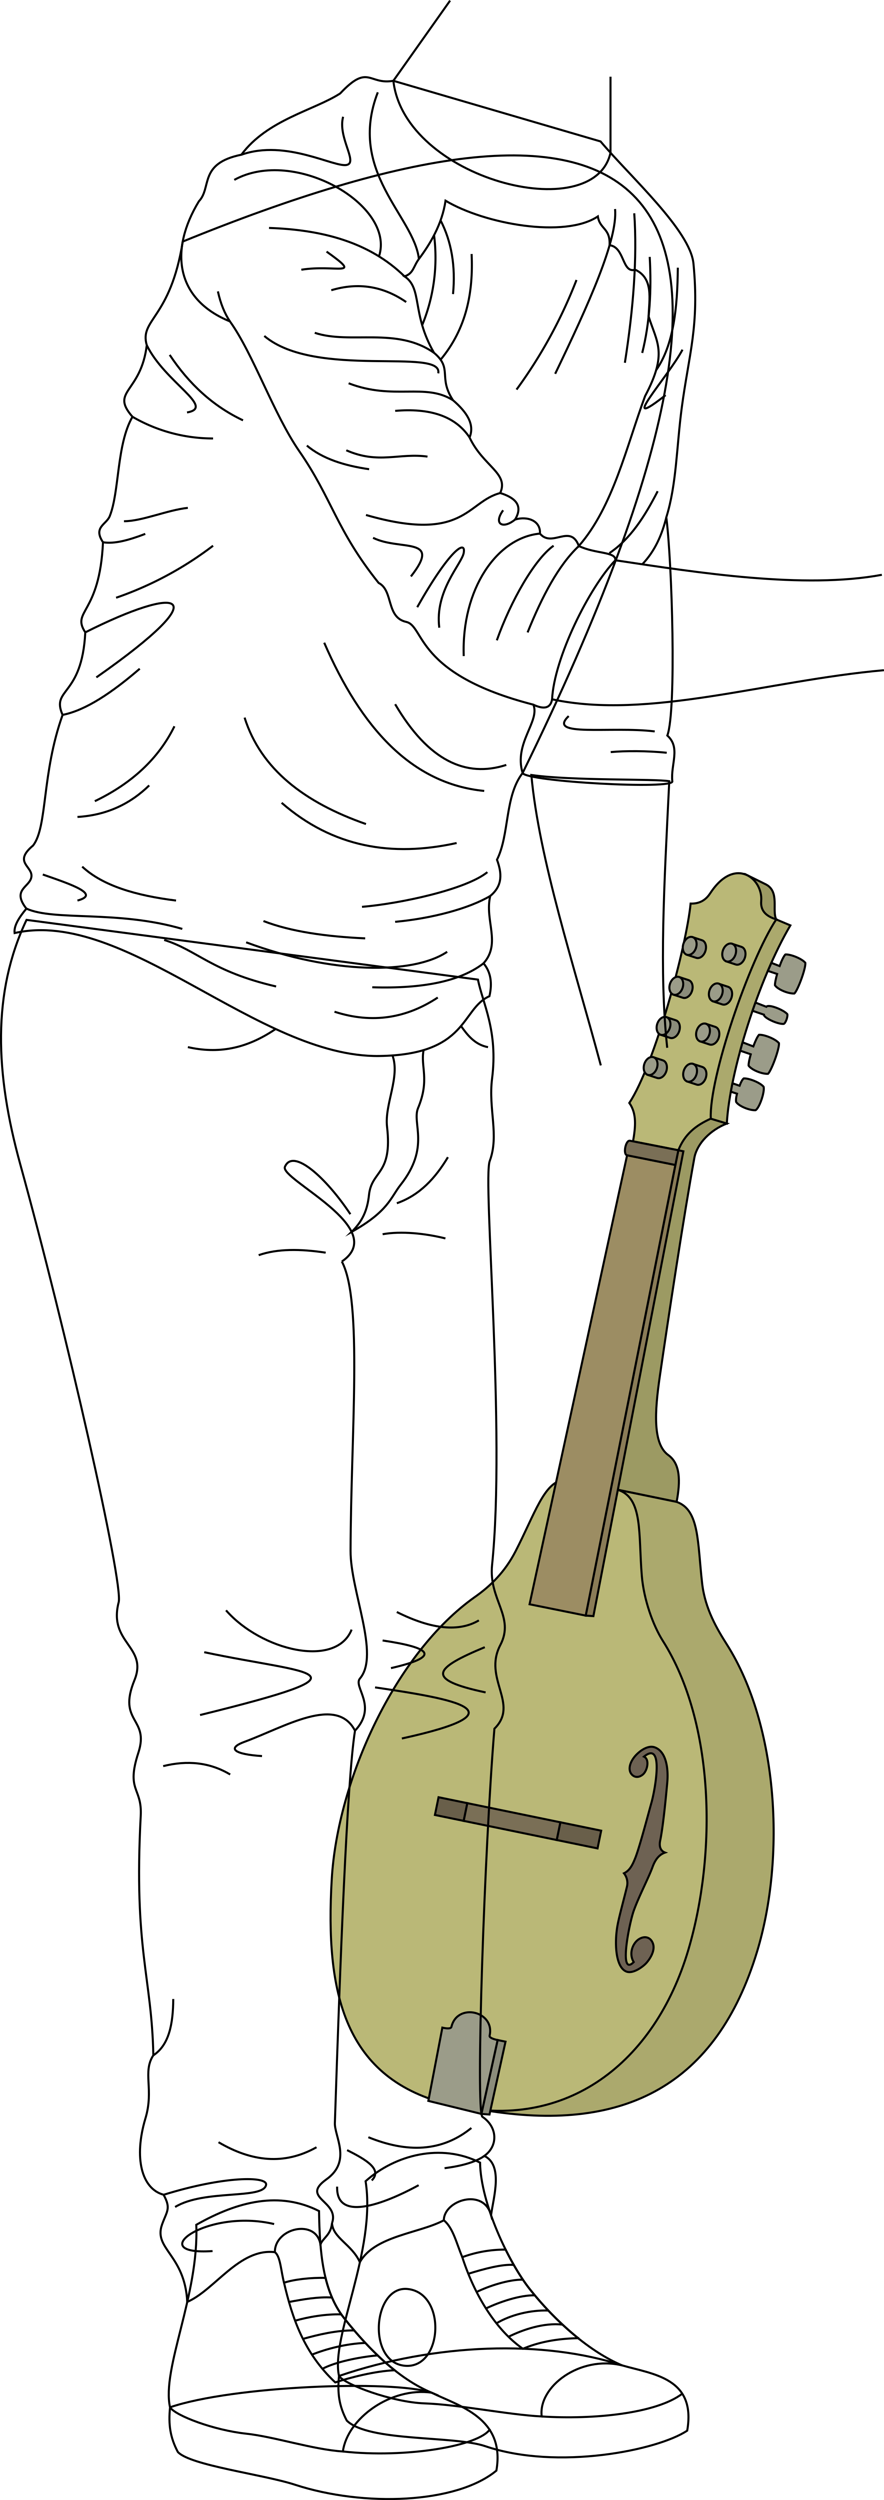 <svg id="presence" xmlns="http://www.w3.org/2000/svg" viewBox="0 0 860.25 2432.16">
  <defs>
    <style>
      .cls-1 {
        fill: none;
      }

      .cls-1, .cls-10, .cls-11, .cls-2, .cls-3, .cls-4, .cls-5, .cls-6, .cls-7, .cls-8, .cls-9 {
        stroke: #000;
        stroke-miterlimit: 10;
        stroke-width: 2px;
      }

      .cls-2 {
        fill: #9c9a63;
      }

      .cls-3 {
        fill: #aba96d;
      }

      .cls-4 {
        fill: #bab877;
      }

      .cls-5 {
        fill: #6e6253;
      }

      .cls-6 {
        fill: #8a7c57;
      }

      .cls-7 {
        fill: #9c8d63;
      }

      .cls-8 {
        fill: #695f4a;
      }

      .cls-9 {
        fill: #7a6f56;
      }

      .cls-10 {
        fill: #8b8c7b;
      }

      .cls-11 {
        fill: #9b9c89;
      }
    </style>
  </defs>
  <title>greeting</title>
  <g id="bennettSoleSide">
    <path class="cls-1" d="M605.46,2301.16c30.07,8.68,72.22,12.09,63.29,63.44-28.33,19.08-126.25,39-196.54,15.14-30.83-10.45-113.33-4-134.73-24.86-7.51-14.25-9.25-26.65-7.58-43.44C423.76,2279.35,529.53,2276.17,605.46,2301.16Z"/>
    <path class="cls-1" d="M419.91,2327.67c26.5,12.92,72.07,24.5,63.14,75.84-38.83,32.2-128.94,35.59-195.91,13.75-30.94-10.1-102.14-18.75-114.09-31.91-7.51-14.25-9.25-26.65-7.58-43.44C226,2321.21,381.4,2315,419.91,2327.67Z"/>
  </g>
  <g id="bennettShoe">
    <path class="cls-1" d="M467.16,2103.88c.61,39.46,27.49,96.78,48.59,123.33C541,2259,574.13,2288,605.46,2301.16c-41.3-10-81.92,20.8-78.31,49.67-33.25-1.72-80.38-11.56-113.92-12.72-31.41-1.08-77.75-18.3-83.33-26.67-8.37-38,36.5-121.94,25.87-189.47C384.32,2096.41,429,2084.63,467.16,2103.88Z"/>
    <path class="cls-1" d="M310.46,2151c.61,39.45,3.46,77.82,24.56,104.37,25.29,31.82,53.56,59.11,84.89,72.31-39.39-5.62-81.89,24.94-86.23,57.22-29.08-1.86-66.78-14.39-94-17.31-31.25-3.34-68.65-17.3-74.23-25.67C157.1,2304,193.81,2233,191,2164.38,232.16,2141,272.31,2131.73,310.46,2151Z"/>
  </g>
  <g id="bennettShoelace">
    <path class="cls-1" d="M515.75,2227.21c-7.65-9.63-16.06-23.31-23.7-38.71a120.84,120.84,0,0,0-42.18,7.36c12.9,39.87,34.42,72.08,59,89.13,16.06-6.81,34.17-9.93,53.81-10.3A304.46,304.46,0,0,1,515.75,2227.21Z"/>
    <path class="cls-1" d="M335,2255.36c-8.95-11.26-14.61-24.64-18.21-39.33-13.93-.41-30.89,1.45-40.4,4.72,8,34.18,19.25,68.29,49.86,96.95,13.94-4.57,38.2-11,57.75-11.83C366.59,2292.07,350.26,2274.54,335,2255.36Z"/>
  </g>
  <path id="converseLogo" class="cls-1" d="M393.87,2301.5c37,3.49,41.2-70.43,3-74.66C362.89,2223.08,356.84,2298,393.87,2301.5Z"/>
  <g id="clothesOverlapLine">
    <path class="cls-1" d="M455.74,2212c15.51-4.78,32.58-9.42,44.25-8.62"/>
    <path class="cls-1" d="M463.79,2229.73c12.32-6,31.37-12.16,45-12"/>
    <path class="cls-1" d="M472.9,2245.76c13.41-6.4,33-13.06,47.54-12.79"/>
    <path class="cls-1" d="M483.12,2260.22c13.55-8.22,33.32-13.09,50.48-12.42"/>
    <path class="cls-1" d="M494.84,2273.31c14-6.95,34.3-13.88,52.54-11.83"/>
    <path class="cls-1" d="M431.94,2160c9,7.41,12.22,22.22,17.93,35.84"/>
    <path class="cls-1" d="M267.51,2191.05c5.44,4,5.89,18.38,8.9,29.7"/>
    <path class="cls-1" d="M281.23,2239.45c14.16-2.63,28.17-5.15,41.87-4.32"/>
    <path class="cls-1" d="M287.19,2257.68c12.26-3.57,29.93-6.67,45-6.14"/>
    <path class="cls-1" d="M294.84,2275.37c14.83-4.13,32.53-8.41,49.85-8.25"/>
    <path class="cls-1" d="M303.59,2290.69c14-5.68,34-10.8,52-11.37"/>
    <path class="cls-1" d="M313.77,2304.48c12.26-6.54,35-11.37,53.71-13.07"/>
  </g>
  <g id="clothesDisplayLine">
    <path class="cls-1" d="M527.15,2350.83c50.42,3.22,111.63-2.9,136.8-22.16"/>
    <path class="cls-1" d="M333.68,2384.89c61,6.7,132.93-5.21,143.3-21.94"/>
  </g>
  <g id="mandolin">
    <g id="mandolinDark">
      <path class="cls-2" d="M725.27,850.48l20.24,10c13.35,7.19,5.49,25.1,9.88,34C731.29,891.79,717.79,880.09,725.27,850.48Z"/>
      <path class="cls-2" d="M658.44,1461.1c3.9-20.47,3.51-37.18-8-45.46-15.26-11-13.41-41.94-8.36-76.61,7.77-53.41,23.46-157.22,33.75-213.3,2.92-13.7,15.53-26.39,31.46-32.73l-15.6-4.7c-63.19-11.5-123.74,260.86-103,358.46Z"/>
    </g>
    <g id="mandolinMedium">
      <path class="cls-3" d="M755.39,894.46l13.74,5.79c-30.9,52.49-59,142-61.84,192.75l-15.6-4.7C679.92,1041.49,723.64,913.54,755.39,894.46Z"/>
      <path class="cls-3" d="M477.94,2053.91c129.83,19.64,219.37-25.13,258.85-155.47,27.75-91.63,20.57-219.72-29.37-298.51-9.35-14.76-21.22-34.44-24.11-59.31-4.63-39.92-2.46-71.77-24.87-79.52l-57.18-11.76Z"/>
    </g>
    <g id="mandolinLight">
      <path class="cls-4" d="M548.47,1439.74c-19,2.16-28.09,33.13-46.77,69.4-10.61,20.61-24.84,34.07-39.34,44.29-77.41,54.55-133.94,177.92-139.55,275-6.37,110.17,11.75,194.88,116.29,219.4,111.63,26.18,198.22-41,230.77-151,27.58-93.2,25.81-220.61-24.88-300.6-9.5-15-18.48-40-20.42-63.15-3.4-40.65,1.39-75.9-23.31-83.7Z"/>
      <path class="cls-4" d="M660.12,1119c6.23-15.5,16.64-24,31.57-30.73-1.81-39.5,37.41-154,63.7-193.84-9.65-3-15.46-8.2-14.65-17.85,1.83-22-25.55-44.07-49.42-7.86-3.46,5.25-8.74,10.64-19.27,10.32C668,920.51,637.31,1035.13,612.41,1073c7.36,10.37,6.06,23.26,3.63,37.35Z"/>
    </g>
    <path id="fHole" class="cls-5" d="M616.75,1710c-4.7,6.4-4.88,12-2.72,15.28,2.67,4,7.45,4.62,11.71.9s6.62-14.57.94-17.25c19.83-16.29,10.65,32.82,7.27,44.76-2.84,10-11.61,43.57-15.81,54-2.6,6.44-5.23,12-10.95,14.71a15.1,15.1,0,0,1,2.83,13.34c-3,12.49-7.4,28.15-9.07,37.18-3,16.17-2.3,40.67,8.53,45.07,6.47,2.63,16.2-4.72,19.3-8.1,3.85-4.2,8.68-12,6.84-18.45s-7.62-8.72-13.63-5.11-10.5,14-5.3,22.44c-14.91,15-4.36-37.82.1-50.16,5-13.9,14.42-31.82,18.2-42.24,2.67-7.35,6.44-12.14,12.2-14.11-4.23-1.58-6-5.69-4.76-11.59,3-14.25,5.83-44.87,6.87-56.13,1.36-14.58-1.15-30.71-12.17-34.67C629.85,1697.23,620.65,1704.67,616.75,1710Z"/>
    <polygon id="fretboardDark" class="cls-6" points="569.97 1571.72 577.45 1572.24 665.02 1120.04 660.12 1119.03 569.97 1571.72"/>
    <polygon id="fretboardLight" class="cls-7" points="610.24 1123.9 515.33 1560.7 569.97 1571.72 657.21 1133.34 610.24 1123.9"/>
    <g id="bridgeDark">
      <rect class="cls-8" x="554.58" y="1765.14" width="17.61" height="40.55" transform="translate(-1298.91 1977.72) rotate(-78.38)"/>
      <rect class="cls-8" x="430.2" y="1745.55" width="17.61" height="28.59" transform="translate(-1373.19 1835.47) rotate(-78.38)"/>
    </g>
    <g id="bridgeNutLight">
      <path class="cls-9" d="M657.21,1133.34l2.91-14.31-47.1-9.28c-4.18-.82-7,13.33-2.78,14.15Z"/>
      <rect class="cls-9" x="489.46" y="1725.82" width="17.61" height="92.41" transform="translate(-1337.8 1903.25) rotate(-78.38)"/>
    </g>
    <g id="brassDark">
      <polygon class="cls-10" points="484.26 1984.63 491.94 1986.21 476.34 2057.1 468.46 2056.5 484.26 1984.63"/>
      <path class="cls-10" d="M721.54,921.15c3.38,1.11,4.87,5.84,3.32,10.58s-5.55,7.67-8.93,6.56l-9.14-3,5.62-17.14Z"/>
      <path class="cls-10" d="M708.53,960c3.38,1.11,4.86,5.84,3.31,10.58s-5.55,7.67-8.93,6.56l-9.14-3L699.39,957Z"/>
      <path class="cls-10" d="M696.09,999c3.38,1.1,4.87,5.84,3.32,10.57s-5.55,7.67-8.93,6.56l-9.14-3L687,996Z"/>
      <path class="cls-10" d="M683.52,1038c3.38,1.11,4.86,5.84,3.31,10.58s-5.54,7.67-8.92,6.56l-9.14-3,5.61-17.14Z"/>
      <path class="cls-10" d="M683.12,914.69c3.38,1.11,4.86,5.84,3.31,10.58s-5.54,7.67-8.92,6.56l-9.14-3L674,911.7Z"/>
      <path class="cls-10" d="M670.1,953.51c3.38,1.11,4.86,5.84,3.31,10.58s-5.54,7.67-8.92,6.56l-9.14-3L661,950.52Z"/>
      <path class="cls-10" d="M657.66,992.56c3.38,1.1,4.87,5.84,3.32,10.57s-5.55,7.67-8.93,6.56l-9.14-3,5.62-17.14Z"/>
      <path class="cls-10" d="M645.09,1031.56c3.38,1.11,4.86,5.84,3.31,10.58s-5.54,7.67-8.92,6.56l-9.14-3,5.61-17.14Z"/>
    </g>
    <g id="brassLight">
      <path class="cls-11" d="M484.26,1984.63l-15.8,71.87-51.62-12.65,13.64-71.3c3.22.77,8.13,1.48,8.8-.67,5.61-24.07,42.75-15.41,37.14,8.66C476.19,1982.57,481.39,1984.09,484.26,1984.63Z"/>
      <ellipse class="cls-11" cx="709.6" cy="926.73" rx="9.02" ry="6.44" transform="translate(-391.95 1312.66) rotate(-71.87)"/>
      <ellipse class="cls-11" cx="696.58" cy="965.55" rx="9.02" ry="6.44" transform="translate(-437.81 1327.02) rotate(-71.87)"/>
      <ellipse class="cls-11" cx="684.15" cy="1004.59" rx="9.02" ry="6.44" transform="translate(-483.48 1342.1) rotate(-71.87)"/>
      <ellipse class="cls-11" cx="671.57" cy="1043.6" rx="9.02" ry="6.44" transform="translate(-529.21 1357.02) rotate(-71.87)"/>
      <ellipse class="cls-11" cx="671.17" cy="920.27" rx="9.02" ry="6.44" transform="translate(-412.28 1271.69) rotate(-71.87)"/>
      <ellipse class="cls-11" cx="658.15" cy="959.09" rx="9.02" ry="6.44" transform="translate(-458.14 1286.06) rotate(-71.87)"/>
      <ellipse class="cls-11" cx="645.72" cy="998.13" rx="9.02" ry="6.44" transform="translate(-503.81 1301.13) rotate(-71.87)"/>
      <ellipse class="cls-11" cx="633.14" cy="1037.14" rx="9.02" ry="6.44" transform="translate(-549.54 1316.05) rotate(-71.87)"/>
      <path class="cls-11" d="M719.7,1056.26l-6.91-2.42c-.57,2.78-1.09,5.52-1.58,8.21l6,1.94c-1,3.85-1.16,6.5-.83,8.07,2.66,4.06,13,8.34,18.92,8,3.9-2.46,9-17.85,7.82-22.77-3.33-4.12-14.47-8.54-19.43-8.15C722.33,1050.32,721.11,1052.54,719.7,1056.26Z"/>
      <path class="cls-11" d="M733.07,1018l-10.44-4q-1.17,4.1-2.28,8.16l10.23,3.5c-1.32,4.64-2.19,8.85-2.11,11,2.66,4.06,13,8.34,18.92,8,3.33-3.19,11.18-24.3,10.65-29.82-3.34-4.13-14.47-8.54-19.43-8.16C737,1008.49,734.9,1013,733.07,1018Z"/>
      <path class="cls-11" d="M745.73,979.45l-10.58-4.12c-1,2.67-1.91,5.35-2.83,8l11.08,3.8c-.31,3,13.31,9.37,19.21,9,1.92-.62,4.2-7.19,3.57-9.5C762.84,982.55,747.9,976.46,745.73,979.45Z"/>
      <path class="cls-11" d="M758.66,939.85l-8-3.17q-1.73,3.87-3.41,7.84l9,3c-1.32,4.64-2.19,8.85-2.11,11,2.66,4.07,13,8.35,18.92,8,3.33-3.19,11.18-24.3,10.65-29.83-3.34-4.12-14.47-8.53-19.43-8.15C762.56,930.3,760.5,934.8,758.66,939.85Z"/>
    </g>
  </g>
  <path id="bennettJeans" class="cls-1" d="M465.11,953c4.54,23.13,19.69,49.52,13.75,96.26-3.79,29.83,7.1,55-2.29,80.21-6.95,18.66,15.63,263.42,2.29,393-3.49,33.94,22.44,50.31,8,77.92-17.11,32.8,18.8,57.17-5.73,81.36-9.67,115.83-18.4,372.11-11.72,377.53,14.78,9.91,15.55,28.31,1.91,38.06,18.51,9.08,9,39.94,6.53,57.63-7.1-26.9-45.93-14.43-45.93,5-23.61,12.71-67.31,15-81.72,40.77-7.82-17.33-26.33-23.54-27.12-38.07-1,11.69-9.06,14.61-11.25,20.91-4-25.47-44.57-16.27-44.34,7.42-34.67-4.06-58.48,36.87-85.27,48.4-2.34-46-33-51.39-24.57-75.16,4.69-13.23,9-15.51,1.53-29.12-21.46-5.75-29.13-36-17.63-74.36,8.43-28.1-3.07-44.84,7.67-61.32-1.54-76.66-19.17-102.72-12.27-233,1.47-27.73-14.56-23.76-2.3-61.33,11.15-34.13-20.7-29.12-3.83-70.52,13.46-33-25.7-35.93-15.33-75.88,4.76-18.36-51.36-265.23-95.82-426.2C-4.68,1044.28-7.78,965.71,25.82,894.9Z"/>
  <g id="clothesDisplayLine-2" data-name="clothesDisplayLine">
    <path class="cls-1" d="M381.92,1026.75c7.68,21-7.81,47.55-5.28,69.37,5.49,47.22-15,42.08-17.57,66.43-1.54,14.73-6.36,25.68-16.92,35.9,36-20.15,37.94-33.47,47.67-45.78,29.1-36.79,10.86-59.92,17-74.67,11.65-27.91,2.14-40.54,5.43-56.46"/>
    <path class="cls-1" d="M448.6,998.13c5.61,7.85,13.16,18.25,26.32,20.57"/>
    <path class="cls-1" d="M268.27,1001c-28.92,19.76-56.53,24.26-85.44,17.67"/>
  </g>
  <g id="clothesOverlapLine-2" data-name="clothesOverlapLine">
    <path class="cls-1" d="M323.1,2162.72c7.59-21.64-31.3-24.13-5.48-42.54,25.32-18.06,7.19-42.46,8.28-55.61,5.07-153.84,11.73-331.69,19.56-380.87,22.46-24-2.11-42.64,4.82-50.81,19.65-23.12-9.24-84.91-9.14-124.1.29-113.67,12.06-243.12-8.49-281.53"/>
  </g>
  <g id="clothesFoldLine">
    <path class="cls-1" d="M332.65,1227.26c47.29-32.31-60.65-79.91-55.38-92.16,8-18.67,40.37,11,63.69,46.12"/>
    <path class="cls-1" d="M435.89,1125.74c-12.16,20.29-27.32,36.94-49.71,44.82"/>
    <path class="cls-1" d="M316.92,1218.64c-24.66-3.73-47.05-3.93-65.19,2.44"/>
    <path class="cls-1" d="M433.45,1204.79c-19.56-4.89-43.19-7.34-61.12-4.08"/>
    <path class="cls-1" d="M466,1576.37c-19,11.19-45.24,9.17-79.86-8.15"/>
    <path class="cls-1" d="M342.18,1585.33c-15.21,38-88,20.38-122.23-18.74"/>
    <path class="cls-1" d="M471.75,1602.45c-48.9,20.37-59.34,31.24.81,44"/>
    <path class="cls-1" d="M372.33,1595.93c46,6.8,58.8,15.26,8.15,26.89"/>
    <path class="cls-1" d="M365,1641.56c77.34,11.39,146.27,23.41,26.07,49.71"/>
    <path class="cls-1" d="M198.76,1607.33c103.49,22,171.13,17.93-4.07,61.12"/>
    <path class="cls-1" d="M345.46,1683.7c-17.95-34.81-68.61-3.51-107.58,10.83-17.38,6.39-9.95,12.12,17.11,13.85"/>
    <path class="cls-1" d="M224,1726.31c-19.83-11.88-41.68-14-65.19-8.15"/>
    <path class="cls-1" d="M149.24,1999.49c15.49-10.17,19.19-30.91,19.37-54.8"/>
    <path class="cls-1" d="M308,2088.93c-31.32,17.63-63.15,14.06-95.34-4.89"/>
    <path class="cls-1" d="M458.71,2070.18c-28.88,23.47-62.78,24.22-100.23,9"/>
    <path class="cls-1" d="M471.34,2097.39c-8.57,6-22,9.74-38.71,11.91"/>
    <path class="cls-1" d="M407.39,2125.84c-18.44,10.14-80.68,41.5-79.3,1.38"/>
    <path class="cls-1" d="M337.78,2091.72c18.26,9.25,34.71,18.61,24,29.51"/>
    <path class="cls-1" d="M159.2,2135.17c58.93-18.3,100.95-18.18,99.74-9.79-2.12,14.66-59.94,4.15-88.53,21.67"/>
    <path class="cls-1" d="M206.84,2189.93c-67.78,4.61-6.46-42,59.93-26.28"/>
  </g>
  <path id="bennettShirt" class="cls-1" d="M508.59,752c-17.62,22.74-12.66,59.81-24.95,84.38,4.63,12.73,5.92,25-6.55,35.23-5.74,23.76,10.86,46-6.55,65.54,7.1,8.53,8.7,19.31,5.73,32-27.85,12.29-20.39,57-107.32,58.17-118,1.55-246.6-144.19-354.74-119.61-.88-7.23,4.55-15.39,11.47-23.76-14.75-18.84,3.78-20.89,4.91-31.13s-18-13.93,1.64-30.31c14.13-18.47,8.2-69.64,28.68-127C49.44,669.27,79.75,678.28,83,615.19,69.1,593.89,97,598,100.23,527.53c-9.83-14.74,3.28-17.2,6.56-25.39,9.58-24,6.55-69.64,22.12-96.68-22.12-25.39,8.19-22.93,13.92-69.63-7.37-25.4,22.94-25.4,35-100.82C606.86,60.27,815.53,125.46,508.59,752Z"/>
  <path id="bennettSleeves" class="cls-1" d="M395.25,605c-19.76-4.4-12.19-30.48-26.8-37.91-41.26-51.49-45.27-82-77.12-128-25.09-36.25-44.95-95-67.57-126.41-53-21.58-59.11-69.33-30.21-116.86,12.75-13.42-.45-36.78,41.34-45.32,25.25-34.13,71-43.27,96.19-59.63,27.6-29.35,27.6-8,51.71-12.26l201.64,59c29.23,34.61,87.29,86.55,90.4,118.84,5.87,61-4.55,88.35-11.43,140.49-5,37.57-5,74.45-15,106.33,5.61,43.66,10,188,1,212.29,13.17,11.83,3.17,28,4.84,44.39,3.22,8.46-142.78.43-145.69-8-8.71-29.15,17.15-50.08,10.48-66.42C403.38,655.82,413.54,609.09,395.25,605Zm12.41-353.09c-5.4,7.24-5.24,14.15-14,16.95,17.7,11.84,6.63,36.1,28.73,74.4,18.42,15.48,3.68,23.58,18.45,46.11,13.34,11.49,21.36,23.38,16.11,36.25,13.32,28.15,38.51,34.79,29.81,54,15.18,4.74,22.42,12.44,14.5,25.78,12.51-3.59,25,1.43,24.17,13.69,11.88,14.27,29.57-10.05,37.86,12.08,33.44-38.38,46.22-96.53,64.45-145.81,22.29-42.08,11.39-52.1,3.44-77.58.52-16.4,5.06-36.94-13-45.39-13,3.9-10.13-22.06-25-23.84.88-16.81-9.48-15.35-11.39-28-32,21.49-110.07,7.49-148.23-15.31C430.21,218.54,418.09,238,407.66,251.94Z"/>
  <g id="skinEastAsian">
    <path class="cls-1" d="M858.15,559.19c-75.69,14.12-178.62-2-259.34-14.14-25.23,26.24-59.54,94.88-61.56,135.25C631.1,700.48,746.14,662.11,860.16,652"/>
    <path class="cls-1" d="M584.68,1036.49c-26.24-97.88-60.12-200.75-67.61-282.55,39.69,5.76,120.72,3.57,134.21,6.06-5,101.92-9.88,185.1-2,259.33"/>
    <path class="cls-1" d="M594.1,74.6v74c-16.15,72.68-200.54,25.57-211.31-70L438,.58"/>
  </g>
  <g id="clothesOverlapLine-3" data-name="clothesOverlapLine">
    <path class="cls-1" d="M212.05,283.48c2.62,12,6.58,21.49,11.71,29.23"/>
    <path class="cls-1" d="M537.25,680.3c-1.51,8.9-8,10-18.18,5.29"/>
    <path class="cls-1" d="M598.81,545.05c.76-8.6-19.16-6-35.51-13.87"/>
  </g>
  <g id="clothesFoldLine-2" data-name="clothesFoldLine">
    <path class="cls-1" d="M25.68,883.91c26.8,12.36,88.83,1.37,151.73,19.78"/>
    <path class="cls-1" d="M75.39,876.08c22.82-6.06-6.17-15.74-33.75-25.32"/>
    <path class="cls-1" d="M80,843.09c19.89,18.59,52.3,28.16,91.29,33"/>
    <path class="cls-1" d="M145.2,764.08C127,781.79,104.37,793,75.39,794.76"/>
    <path class="cls-1" d="M169.74,706.55c-15.38,31.34-41.36,55.53-77.47,72.87"/>
    <path class="cls-1" d="M238,698.11c15.9,50.33,58.46,82.7,118.14,103.56"/>
    <path class="cls-1" d="M274.07,781c49.79,43.38,107.33,53,170.29,39.12"/>
    <path class="cls-1" d="M474.28,848.46c-20.71,16.88-84.89,30.62-122,33.75"/>
    <path class="cls-1" d="M477.09,871.62c-20.46,12.13-56.62,21.88-92.56,25.17"/>
    <path class="cls-1" d="M355.38,912.9c-37.94-1.8-72.15-6.48-99-16.88"/>
    <path class="cls-1" d="M159.77,914.43c32.22,10,46,30.68,108.93,45.26"/>
    <path class="cls-1" d="M435.16,925.94c-33,22.24-112,21.93-195.61-9.21"/>
    <path class="cls-1" d="M470.54,937.16c-21.92,17-57.79,24.88-108.26,23.3"/>
    <path class="cls-1" d="M426,970.43c-30,19.8-63.2,25.88-100.49,13.81"/>
    <path class="cls-1" d="M315.49,625.24c36,82.93,85,137.33,155.72,144.21"/>
    <path class="cls-1" d="M384.53,685.07c32.34,55,68.69,71.83,108.16,59.07"/>
    <path class="cls-1" d="M60.91,695.48C83.53,691,109.08,673.75,136,650.55"/>
    <path class="cls-1" d="M83,615.19c91.32-46,131.41-40.73,10.77,43.8"/>
    <path class="cls-1" d="M113,581.51a336.29,336.29,0,0,0,94.35-50.62"/>
    <path class="cls-1" d="M100.23,527.53c11.21,1.82,25-2,41.13-8.15"/>
    <path class="cls-1" d="M182.78,494.07c-20.13,2.17-44.49,13-62.13,13"/>
    <path class="cls-1" d="M128.91,405.46a155.92,155.92,0,0,0,78.42,21.1"/>
    <path class="cls-1" d="M142.83,335.83c17.71,36.27,67.34,60.52,39.19,65.42"/>
    <path class="cls-1" d="M165.14,345.25c18.64,28.08,42,49.83,71.34,63.67"/>
    <path class="cls-1" d="M563.3,531.18c-19.7,18.54-35.64,48.7-49.9,84.09"/>
    <path class="cls-1" d="M538.71,530.89c-18.41,13-41.7,53.83-55.23,92.05"/>
    <path class="cls-1" d="M525.44,519.1c-41.87,3.85-76.48,54-74.17,119.18"/>
    <path class="cls-1" d="M427.49,610.66c-4.61-36,22-62.16,23.78-72.87,2.25-13.25-13.88-2.63-45.26,52.93"/>
    <path class="cls-1" d="M363.05,523.21c26.08,13,67.75-1.79,36.82,37.59"/>
    <path class="cls-1" d="M356.15,501c95.88,27.61,98.18-13,130.62-21.34"/>
    <path class="cls-1" d="M501.27,505.41c-11.53,9.57-21.62,4.76-11.65-9"/>
    <path class="cls-1" d="M298.61,433.47c15.16,12.77,36.3,19.5,60.6,23"/>
    <path class="cls-1" d="M337,438.07c31.45,13.81,51.39,2.3,79,6.13"/>
    <path class="cls-1" d="M457,425.65c-14.3-21.47-39.51-28.74-72.43-25.94"/>
    <path class="cls-1" d="M339.27,372.87c43.72,16.87,74.41-.77,101.58,16.53"/>
    <path class="cls-1" d="M257.19,326.84c49.86,42.19,174.13,10.74,169.3,36.38"/>
    <path class="cls-1" d="M422.4,343.29c-36.34-25.66-81.6-8-116.11-19.52"/>
    <path class="cls-1" d="M395.27,293.85c-22.19-15.36-46.43-19.48-72.88-11.5"/>
    <path class="cls-1" d="M293.24,262.4c33.76-5.37,60.84,8.22,24.55-17.64"/>
    <path class="cls-1" d="M393.67,268.89c-34.5-33.68-80.57-45.37-131.88-47.14"/>
    <path class="cls-1" d="M228,175c58.3-32.22,157.26,24.54,140.8,74.49"/>
    <path class="cls-1" d="M234.89,150.53c43.78-15.46,91,13.06,102.85,9.85,10.52-2.84-9.21-26.85-3.84-46.79"/>
    <path class="cls-1" d="M367.65,89.81c-29.91,77.48,35.29,120.43,40,162.13"/>
    <path class="cls-1" d="M422.4,228.81a172.74,172.74,0,0,1-11.57,87.54"/>
    <path class="cls-1" d="M428.74,214.39q16,31.1,12.11,71.72"/>
    <path class="cls-1" d="M458.94,247.06c1.71,37.29-4.9,72.46-30.2,102.89"/>
    <path class="cls-1" d="M561,272.38A466.06,466.06,0,0,1,502.66,379"/>
    <path class="cls-1" d="M598.55,203.34c2.7,29.8-25.89,93-58.3,160.32"/>
    <path class="cls-1" d="M617.21,207.49c3,43.81-.9,93-9.12,145.45"/>
    <path class="cls-1" d="M632.25,249.91c1.85,32.41.16,63.78-7.29,93.46"/>
    <path class="cls-1" d="M659.61,260.4c-.34,39.14-4.09,75.28-21.08,99.67"/>
    <path class="cls-1" d="M664.17,340.17c-13.68,26-65.19,82.52-16.42,44.22"/>
    <path class="cls-1" d="M648.42,503.32C644.17,520.19,637.5,535.93,625,549"/>
    <path class="cls-1" d="M637.12,711.55c-42.82-5.19-105.67,6-83.7-14.92"/>
    <path class="cls-1" d="M648.8,732.31c-18.81-1.94-40.87-1.94-54.5-.65"/>
    <path class="cls-1" d="M640,477.87c-12.45,24.37-26.56,46.52-47,60.25"/>
  </g>
</svg>
